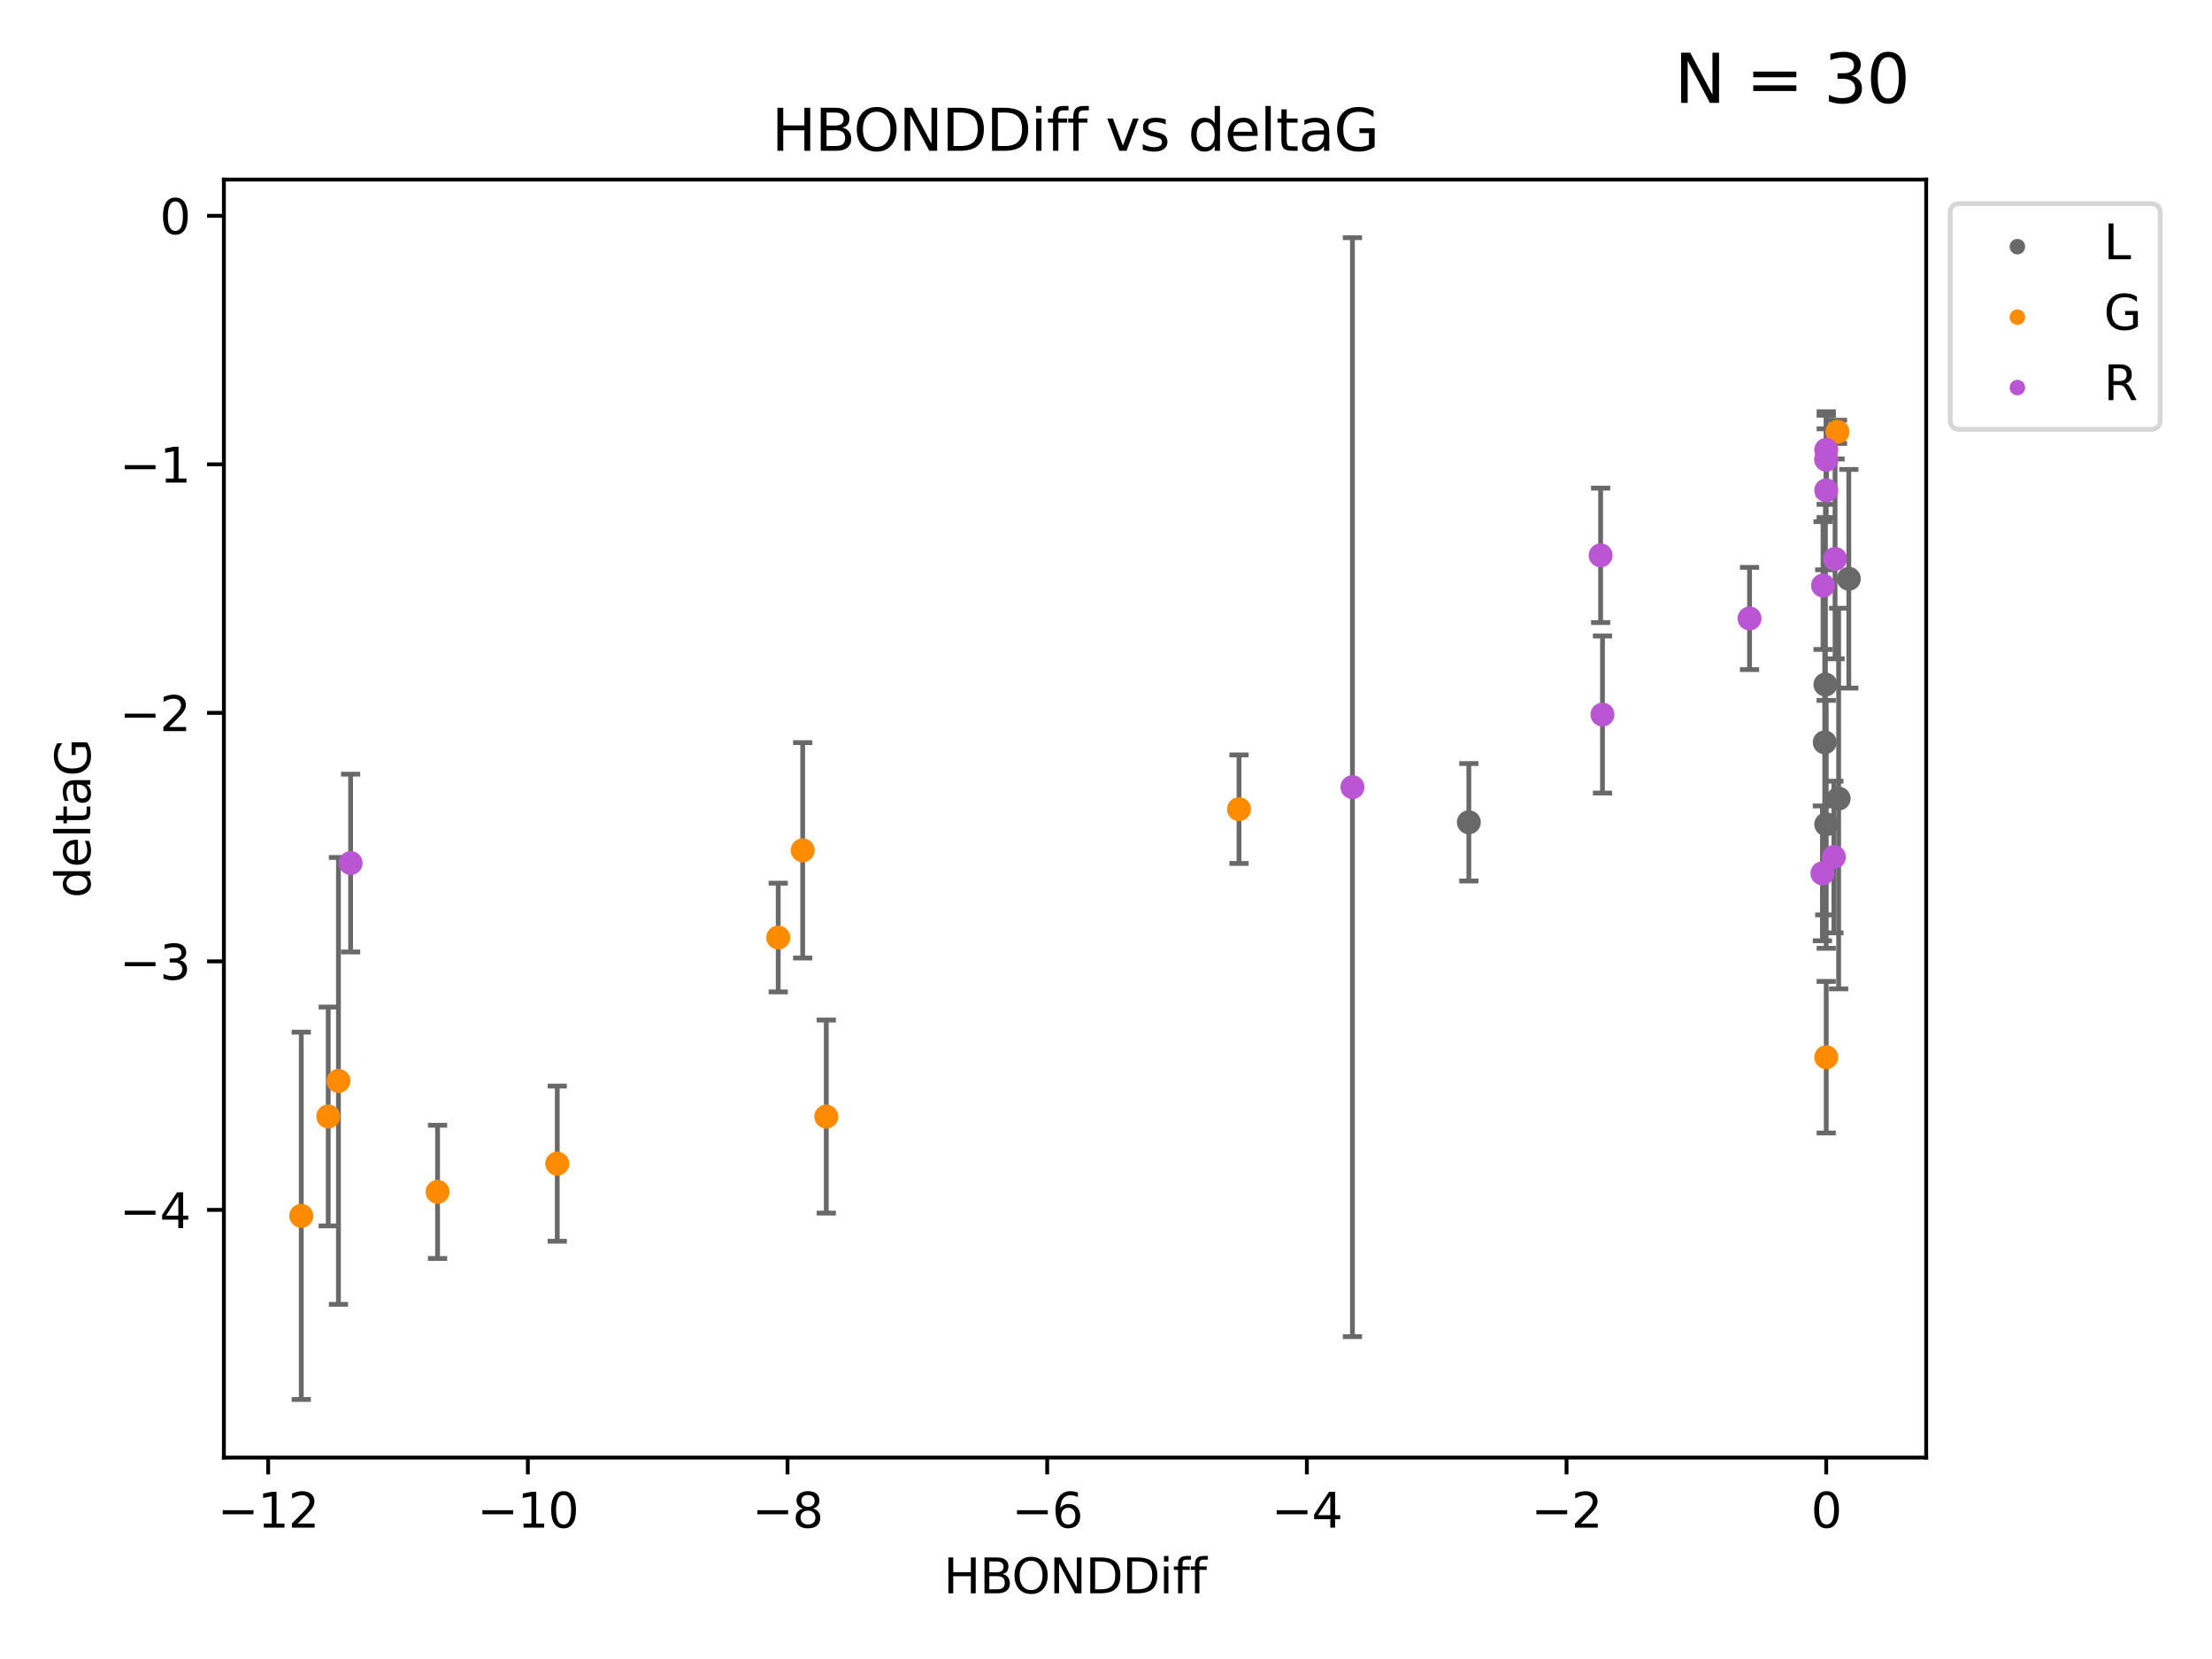 <?xml version="1.0" encoding="utf-8" standalone="no"?>
<!DOCTYPE svg PUBLIC "-//W3C//DTD SVG 1.1//EN"
  "http://www.w3.org/Graphics/SVG/1.1/DTD/svg11.dtd">
<svg xmlns:xlink="http://www.w3.org/1999/xlink" width="460.8pt" height="345.6pt" viewBox="0 0 460.8 345.6" xmlns="http://www.w3.org/2000/svg" version="1.1">
 <defs>
  <style type="text/css">*{stroke-linejoin: round; stroke-linecap: butt}</style>
 </defs>
 <g id="figure_1">
  <g id="patch_1">
   <path d="M 0 345.6 
L 460.8 345.6 
L 460.8 0 
L 0 0 
z
" style="fill: #ffffff"/>
  </g>
  <g id="axes_1">
   <g id="patch_2">
    <path d="M 46.64 303.64 
L 401.26 303.64 
L 401.26 37.411 
L 46.64 37.411 
z
" style="fill: #ffffff"/>
   </g>
   <g id="PathCollection_1">
    <defs>
     <path id="mcc81147d16" d="M 0 1.118 
C 0.297 1.118 0.581 1 0.791 0.791 
C 1 0.581 1.118 0.297 1.118 0 
C 1.118 -0.297 1 -0.581 0.791 -0.791 
C 0.581 -1 0.297 -1.118 0 -1.118 
C -0.297 -1.118 -0.581 -1 -0.791 -0.791 
C -1 -0.581 -1.118 -0.297 -1.118 0 
C -1.118 0.297 -1 0.581 -0.791 0.791 
C -0.581 1 -0.297 1.118 0 1.118 
z
" style="stroke: #696969"/>
    </defs>
    <g clip-path="url(#pde8a7df672)">
     <use xlink:href="#mcc81147d16" x="305.986" y="171.295" style="fill: #696969; stroke: #696969"/>
     <use xlink:href="#mcc81147d16" x="383.023" y="166.355" style="fill: #696969; stroke: #696969"/>
     <use xlink:href="#mcc81147d16" x="380.126" y="154.643" style="fill: #696969; stroke: #696969"/>
     <use xlink:href="#mcc81147d16" x="385.141" y="120.568" style="fill: #696969; stroke: #696969"/>
     <use xlink:href="#mcc81147d16" x="380.437" y="171.721" style="fill: #696969; stroke: #696969"/>
     <use xlink:href="#mcc81147d16" x="380.27" y="142.601" style="fill: #696969; stroke: #696969"/>
    </g>
   </g>
   <g id="PathCollection_2">
    <defs>
     <path id="m447d2f8c0a" d="M 0 1.118 
C 0.297 1.118 0.581 1 0.791 0.791 
C 1 0.581 1.118 0.297 1.118 0 
C 1.118 -0.297 1 -0.581 0.791 -0.791 
C 0.581 -1 0.297 -1.118 0 -1.118 
C -0.297 -1.118 -0.581 -1 -0.791 -0.791 
C -1 -0.581 -1.118 -0.297 -1.118 0 
C -1.118 0.297 -1 0.581 -0.791 0.791 
C -0.581 1 -0.297 1.118 0 1.118 
z
" style="stroke: #ff8c00"/>
    </defs>
    <g clip-path="url(#pde8a7df672)">
     <use xlink:href="#m447d2f8c0a" x="116.086" y="242.408" style="fill: #ff8c00; stroke: #ff8c00"/>
     <use xlink:href="#m447d2f8c0a" x="62.759" y="253.277" style="fill: #ff8c00; stroke: #ff8c00"/>
     <use xlink:href="#m447d2f8c0a" x="68.377" y="232.582" style="fill: #ff8c00; stroke: #ff8c00"/>
     <use xlink:href="#m447d2f8c0a" x="91.151" y="248.286" style="fill: #ff8c00; stroke: #ff8c00"/>
     <use xlink:href="#m447d2f8c0a" x="162.116" y="195.305" style="fill: #ff8c00; stroke: #ff8c00"/>
     <use xlink:href="#m447d2f8c0a" x="172.129" y="232.601" style="fill: #ff8c00; stroke: #ff8c00"/>
     <use xlink:href="#m447d2f8c0a" x="167.215" y="177.138" style="fill: #ff8c00; stroke: #ff8c00"/>
     <use xlink:href="#m447d2f8c0a" x="258.106" y="168.563" style="fill: #ff8c00; stroke: #ff8c00"/>
     <use xlink:href="#m447d2f8c0a" x="70.506" y="225.172" style="fill: #ff8c00; stroke: #ff8c00"/>
     <use xlink:href="#m447d2f8c0a" x="382.78" y="89.954" style="fill: #ff8c00; stroke: #ff8c00"/>
     <use xlink:href="#m447d2f8c0a" x="380.437" y="220.235" style="fill: #ff8c00; stroke: #ff8c00"/>
     <use xlink:href="#m447d2f8c0a" x="380.437" y="95.543" style="fill: #ff8c00; stroke: #ff8c00"/>
    </g>
   </g>
   <g id="PathCollection_3">
    <defs>
     <path id="mbbb61052c0" d="M 0 1.118 
C 0.297 1.118 0.581 1 0.791 0.791 
C 1 0.581 1.118 0.297 1.118 0 
C 1.118 -0.297 1 -0.581 0.791 -0.791 
C 0.581 -1 0.297 -1.118 0 -1.118 
C -0.297 -1.118 -0.581 -1 -0.791 -0.791 
C -1 -0.581 -1.118 -0.297 -1.118 0 
C -1.118 0.297 -1 0.581 -0.791 0.791 
C -0.581 1 -0.297 1.118 0 1.118 
z
" style="stroke: #ba55d3"/>
    </defs>
    <g clip-path="url(#pde8a7df672)">
     <use xlink:href="#mbbb61052c0" x="73.04" y="179.791" style="fill: #ba55d3; stroke: #ba55d3"/>
     <use xlink:href="#mbbb61052c0" x="281.737" y="163.978" style="fill: #ba55d3; stroke: #ba55d3"/>
     <use xlink:href="#mbbb61052c0" x="364.463" y="128.839" style="fill: #ba55d3; stroke: #ba55d3"/>
     <use xlink:href="#mbbb61052c0" x="382.279" y="116.425" style="fill: #ba55d3; stroke: #ba55d3"/>
     <use xlink:href="#mbbb61052c0" x="379.775" y="121.982" style="fill: #ba55d3; stroke: #ba55d3"/>
     <use xlink:href="#mbbb61052c0" x="333.436" y="115.69" style="fill: #ba55d3; stroke: #ba55d3"/>
     <use xlink:href="#mbbb61052c0" x="382.028" y="178.529" style="fill: #ba55d3; stroke: #ba55d3"/>
     <use xlink:href="#mbbb61052c0" x="380.437" y="102.146" style="fill: #ba55d3; stroke: #ba55d3"/>
     <use xlink:href="#mbbb61052c0" x="380.437" y="95.785" style="fill: #ba55d3; stroke: #ba55d3"/>
     <use xlink:href="#mbbb61052c0" x="333.826" y="148.851" style="fill: #ba55d3; stroke: #ba55d3"/>
     <use xlink:href="#mbbb61052c0" x="379.639" y="181.934" style="fill: #ba55d3; stroke: #ba55d3"/>
     <use xlink:href="#mbbb61052c0" x="380.437" y="93.721" style="fill: #ba55d3; stroke: #ba55d3"/>
    </g>
   </g>
   <g id="matplotlib.axis_1">
    <g id="xtick_1">
     <g id="line2d_1">
      <defs>
       <path id="m4bfb5f2f49" d="M 0 0 
L 0 3.5 
" style="stroke: #000000; stroke-width: 0.8"/>
      </defs>
      <g>
       <use xlink:href="#m4bfb5f2f49" x="55.865" y="303.64" style="stroke: #000000; stroke-width: 0.8"/>
      </g>
     </g>
     <g id="text_1">
      <!-- −12 -->
      <g transform="translate(45.312 318.238)scale(0.1 -0.1)">
       <defs>
        <path id="DejaVuSans-2212" d="M 678 2272 
L 4684 2272 
L 4684 1741 
L 678 1741 
L 678 2272 
z
" transform="scale(0.016)"/>
        <path id="DejaVuSans-31" d="M 794 531 
L 1825 531 
L 1825 4091 
L 703 3866 
L 703 4441 
L 1819 4666 
L 2450 4666 
L 2450 531 
L 3481 531 
L 3481 0 
L 794 0 
L 794 531 
z
" transform="scale(0.016)"/>
        <path id="DejaVuSans-32" d="M 1228 531 
L 3431 531 
L 3431 0 
L 469 0 
L 469 531 
Q 828 903 1448 1529 
Q 2069 2156 2228 2338 
Q 2531 2678 2651 2914 
Q 2772 3150 2772 3378 
Q 2772 3750 2511 3984 
Q 2250 4219 1831 4219 
Q 1534 4219 1204 4116 
Q 875 4013 500 3803 
L 500 4441 
Q 881 4594 1212 4672 
Q 1544 4750 1819 4750 
Q 2544 4750 2975 4387 
Q 3406 4025 3406 3419 
Q 3406 3131 3298 2873 
Q 3191 2616 2906 2266 
Q 2828 2175 2409 1742 
Q 1991 1309 1228 531 
z
" transform="scale(0.016)"/>
       </defs>
       <use xlink:href="#DejaVuSans-2212"/>
       <use xlink:href="#DejaVuSans-31" x="83.789"/>
       <use xlink:href="#DejaVuSans-32" x="147.412"/>
      </g>
     </g>
    </g>
    <g id="xtick_2">
     <g id="line2d_2">
      <g>
       <use xlink:href="#m4bfb5f2f49" x="109.96" y="303.64" style="stroke: #000000; stroke-width: 0.8"/>
      </g>
     </g>
     <g id="text_2">
      <!-- −10 -->
      <g transform="translate(99.408 318.238)scale(0.1 -0.1)">
       <defs>
        <path id="DejaVuSans-30" d="M 2034 4250 
Q 1547 4250 1301 3770 
Q 1056 3291 1056 2328 
Q 1056 1369 1301 889 
Q 1547 409 2034 409 
Q 2525 409 2770 889 
Q 3016 1369 3016 2328 
Q 3016 3291 2770 3770 
Q 2525 4250 2034 4250 
z
M 2034 4750 
Q 2819 4750 3233 4129 
Q 3647 3509 3647 2328 
Q 3647 1150 3233 529 
Q 2819 -91 2034 -91 
Q 1250 -91 836 529 
Q 422 1150 422 2328 
Q 422 3509 836 4129 
Q 1250 4750 2034 4750 
z
" transform="scale(0.016)"/>
       </defs>
       <use xlink:href="#DejaVuSans-2212"/>
       <use xlink:href="#DejaVuSans-31" x="83.789"/>
       <use xlink:href="#DejaVuSans-30" x="147.412"/>
      </g>
     </g>
    </g>
    <g id="xtick_3">
     <g id="line2d_3">
      <g>
       <use xlink:href="#m4bfb5f2f49" x="164.056" y="303.64" style="stroke: #000000; stroke-width: 0.8"/>
      </g>
     </g>
     <g id="text_3">
      <!-- −8 -->
      <g transform="translate(156.684 318.238)scale(0.1 -0.1)">
       <defs>
        <path id="DejaVuSans-38" d="M 2034 2216 
Q 1584 2216 1326 1975 
Q 1069 1734 1069 1313 
Q 1069 891 1326 650 
Q 1584 409 2034 409 
Q 2484 409 2743 651 
Q 3003 894 3003 1313 
Q 3003 1734 2745 1975 
Q 2488 2216 2034 2216 
z
M 1403 2484 
Q 997 2584 770 2862 
Q 544 3141 544 3541 
Q 544 4100 942 4425 
Q 1341 4750 2034 4750 
Q 2731 4750 3128 4425 
Q 3525 4100 3525 3541 
Q 3525 3141 3298 2862 
Q 3072 2584 2669 2484 
Q 3125 2378 3379 2068 
Q 3634 1759 3634 1313 
Q 3634 634 3220 271 
Q 2806 -91 2034 -91 
Q 1263 -91 848 271 
Q 434 634 434 1313 
Q 434 1759 690 2068 
Q 947 2378 1403 2484 
z
M 1172 3481 
Q 1172 3119 1398 2916 
Q 1625 2713 2034 2713 
Q 2441 2713 2670 2916 
Q 2900 3119 2900 3481 
Q 2900 3844 2670 4047 
Q 2441 4250 2034 4250 
Q 1625 4250 1398 4047 
Q 1172 3844 1172 3481 
z
" transform="scale(0.016)"/>
       </defs>
       <use xlink:href="#DejaVuSans-2212"/>
       <use xlink:href="#DejaVuSans-38" x="83.789"/>
      </g>
     </g>
    </g>
    <g id="xtick_4">
     <g id="line2d_4">
      <g>
       <use xlink:href="#m4bfb5f2f49" x="218.151" y="303.64" style="stroke: #000000; stroke-width: 0.8"/>
      </g>
     </g>
     <g id="text_4">
      <!-- −6 -->
      <g transform="translate(210.78 318.238)scale(0.1 -0.1)">
       <defs>
        <path id="DejaVuSans-36" d="M 2113 2584 
Q 1688 2584 1439 2293 
Q 1191 2003 1191 1497 
Q 1191 994 1439 701 
Q 1688 409 2113 409 
Q 2538 409 2786 701 
Q 3034 994 3034 1497 
Q 3034 2003 2786 2293 
Q 2538 2584 2113 2584 
z
M 3366 4563 
L 3366 3988 
Q 3128 4100 2886 4159 
Q 2644 4219 2406 4219 
Q 1781 4219 1451 3797 
Q 1122 3375 1075 2522 
Q 1259 2794 1537 2939 
Q 1816 3084 2150 3084 
Q 2853 3084 3261 2657 
Q 3669 2231 3669 1497 
Q 3669 778 3244 343 
Q 2819 -91 2113 -91 
Q 1303 -91 875 529 
Q 447 1150 447 2328 
Q 447 3434 972 4092 
Q 1497 4750 2381 4750 
Q 2619 4750 2861 4703 
Q 3103 4656 3366 4563 
z
" transform="scale(0.016)"/>
       </defs>
       <use xlink:href="#DejaVuSans-2212"/>
       <use xlink:href="#DejaVuSans-36" x="83.789"/>
      </g>
     </g>
    </g>
    <g id="xtick_5">
     <g id="line2d_5">
      <g>
       <use xlink:href="#m4bfb5f2f49" x="272.246" y="303.64" style="stroke: #000000; stroke-width: 0.8"/>
      </g>
     </g>
     <g id="text_5">
      <!-- −4 -->
      <g transform="translate(264.875 318.238)scale(0.1 -0.1)">
       <defs>
        <path id="DejaVuSans-34" d="M 2419 4116 
L 825 1625 
L 2419 1625 
L 2419 4116 
z
M 2253 4666 
L 3047 4666 
L 3047 1625 
L 3713 1625 
L 3713 1100 
L 3047 1100 
L 3047 0 
L 2419 0 
L 2419 1100 
L 313 1100 
L 313 1709 
L 2253 4666 
z
" transform="scale(0.016)"/>
       </defs>
       <use xlink:href="#DejaVuSans-2212"/>
       <use xlink:href="#DejaVuSans-34" x="83.789"/>
      </g>
     </g>
    </g>
    <g id="xtick_6">
     <g id="line2d_6">
      <g>
       <use xlink:href="#m4bfb5f2f49" x="326.342" y="303.64" style="stroke: #000000; stroke-width: 0.8"/>
      </g>
     </g>
     <g id="text_6">
      <!-- −2 -->
      <g transform="translate(318.971 318.238)scale(0.1 -0.1)">
       <use xlink:href="#DejaVuSans-2212"/>
       <use xlink:href="#DejaVuSans-32" x="83.789"/>
      </g>
     </g>
    </g>
    <g id="xtick_7">
     <g id="line2d_7">
      <g>
       <use xlink:href="#m4bfb5f2f49" x="380.437" y="303.64" style="stroke: #000000; stroke-width: 0.8"/>
      </g>
     </g>
     <g id="text_7">
      <!-- 0 -->
      <g transform="translate(377.256 318.238)scale(0.1 -0.1)">
       <use xlink:href="#DejaVuSans-30"/>
      </g>
     </g>
    </g>
    <g id="text_8">
     <!-- HBONDDiff -->
     <g transform="translate(196.561 331.917)scale(0.1 -0.1)">
      <defs>
       <path id="DejaVuSans-48" d="M 628 4666 
L 1259 4666 
L 1259 2753 
L 3553 2753 
L 3553 4666 
L 4184 4666 
L 4184 0 
L 3553 0 
L 3553 2222 
L 1259 2222 
L 1259 0 
L 628 0 
L 628 4666 
z
" transform="scale(0.016)"/>
       <path id="DejaVuSans-42" d="M 1259 2228 
L 1259 519 
L 2272 519 
Q 2781 519 3026 730 
Q 3272 941 3272 1375 
Q 3272 1813 3026 2020 
Q 2781 2228 2272 2228 
L 1259 2228 
z
M 1259 4147 
L 1259 2741 
L 2194 2741 
Q 2656 2741 2882 2914 
Q 3109 3088 3109 3444 
Q 3109 3797 2882 3972 
Q 2656 4147 2194 4147 
L 1259 4147 
z
M 628 4666 
L 2241 4666 
Q 2963 4666 3353 4366 
Q 3744 4066 3744 3513 
Q 3744 3084 3544 2831 
Q 3344 2578 2956 2516 
Q 3422 2416 3680 2098 
Q 3938 1781 3938 1306 
Q 3938 681 3513 340 
Q 3088 0 2303 0 
L 628 0 
L 628 4666 
z
" transform="scale(0.016)"/>
       <path id="DejaVuSans-4f" d="M 2522 4238 
Q 1834 4238 1429 3725 
Q 1025 3213 1025 2328 
Q 1025 1447 1429 934 
Q 1834 422 2522 422 
Q 3209 422 3611 934 
Q 4013 1447 4013 2328 
Q 4013 3213 3611 3725 
Q 3209 4238 2522 4238 
z
M 2522 4750 
Q 3503 4750 4090 4092 
Q 4678 3434 4678 2328 
Q 4678 1225 4090 567 
Q 3503 -91 2522 -91 
Q 1538 -91 948 565 
Q 359 1222 359 2328 
Q 359 3434 948 4092 
Q 1538 4750 2522 4750 
z
" transform="scale(0.016)"/>
       <path id="DejaVuSans-4e" d="M 628 4666 
L 1478 4666 
L 3547 763 
L 3547 4666 
L 4159 4666 
L 4159 0 
L 3309 0 
L 1241 3903 
L 1241 0 
L 628 0 
L 628 4666 
z
" transform="scale(0.016)"/>
       <path id="DejaVuSans-44" d="M 1259 4147 
L 1259 519 
L 2022 519 
Q 2988 519 3436 956 
Q 3884 1394 3884 2338 
Q 3884 3275 3436 3711 
Q 2988 4147 2022 4147 
L 1259 4147 
z
M 628 4666 
L 1925 4666 
Q 3281 4666 3915 4102 
Q 4550 3538 4550 2338 
Q 4550 1131 3912 565 
Q 3275 0 1925 0 
L 628 0 
L 628 4666 
z
" transform="scale(0.016)"/>
       <path id="DejaVuSans-69" d="M 603 3500 
L 1178 3500 
L 1178 0 
L 603 0 
L 603 3500 
z
M 603 4863 
L 1178 4863 
L 1178 4134 
L 603 4134 
L 603 4863 
z
" transform="scale(0.016)"/>
       <path id="DejaVuSans-66" d="M 2375 4863 
L 2375 4384 
L 1825 4384 
Q 1516 4384 1395 4259 
Q 1275 4134 1275 3809 
L 1275 3500 
L 2222 3500 
L 2222 3053 
L 1275 3053 
L 1275 0 
L 697 0 
L 697 3053 
L 147 3053 
L 147 3500 
L 697 3500 
L 697 3744 
Q 697 4328 969 4595 
Q 1241 4863 1831 4863 
L 2375 4863 
z
" transform="scale(0.016)"/>
      </defs>
      <use xlink:href="#DejaVuSans-48"/>
      <use xlink:href="#DejaVuSans-42" x="75.195"/>
      <use xlink:href="#DejaVuSans-4f" x="142.049"/>
      <use xlink:href="#DejaVuSans-4e" x="220.76"/>
      <use xlink:href="#DejaVuSans-44" x="295.564"/>
      <use xlink:href="#DejaVuSans-44" x="372.566"/>
      <use xlink:href="#DejaVuSans-69" x="449.568"/>
      <use xlink:href="#DejaVuSans-66" x="477.352"/>
      <use xlink:href="#DejaVuSans-66" x="512.557"/>
     </g>
    </g>
   </g>
   <g id="matplotlib.axis_2">
    <g id="ytick_1">
     <g id="line2d_8">
      <defs>
       <path id="m98bbe8df46" d="M 0 0 
L -3.5 0 
" style="stroke: #000000; stroke-width: 0.8"/>
      </defs>
      <g>
       <use xlink:href="#m98bbe8df46" x="46.64" y="252.039" style="stroke: #000000; stroke-width: 0.8"/>
      </g>
     </g>
     <g id="text_9">
      <!-- −4 -->
      <g transform="translate(24.898 255.839)scale(0.1 -0.1)">
       <use xlink:href="#DejaVuSans-2212"/>
       <use xlink:href="#DejaVuSans-34" x="83.789"/>
      </g>
     </g>
    </g>
    <g id="ytick_2">
     <g id="line2d_9">
      <g>
       <use xlink:href="#m98bbe8df46" x="46.64" y="200.27" style="stroke: #000000; stroke-width: 0.8"/>
      </g>
     </g>
     <g id="text_10">
      <!-- −3 -->
      <g transform="translate(24.898 204.069)scale(0.1 -0.1)">
       <defs>
        <path id="DejaVuSans-33" d="M 2597 2516 
Q 3050 2419 3304 2112 
Q 3559 1806 3559 1356 
Q 3559 666 3084 287 
Q 2609 -91 1734 -91 
Q 1441 -91 1130 -33 
Q 819 25 488 141 
L 488 750 
Q 750 597 1062 519 
Q 1375 441 1716 441 
Q 2309 441 2620 675 
Q 2931 909 2931 1356 
Q 2931 1769 2642 2001 
Q 2353 2234 1838 2234 
L 1294 2234 
L 1294 2753 
L 1863 2753 
Q 2328 2753 2575 2939 
Q 2822 3125 2822 3475 
Q 2822 3834 2567 4026 
Q 2313 4219 1838 4219 
Q 1578 4219 1281 4162 
Q 984 4106 628 3988 
L 628 4550 
Q 988 4650 1302 4700 
Q 1616 4750 1894 4750 
Q 2613 4750 3031 4423 
Q 3450 4097 3450 3541 
Q 3450 3153 3228 2886 
Q 3006 2619 2597 2516 
z
" transform="scale(0.016)"/>
       </defs>
       <use xlink:href="#DejaVuSans-2212"/>
       <use xlink:href="#DejaVuSans-33" x="83.789"/>
      </g>
     </g>
    </g>
    <g id="ytick_3">
     <g id="line2d_10">
      <g>
       <use xlink:href="#m98bbe8df46" x="46.64" y="148.501" style="stroke: #000000; stroke-width: 0.8"/>
      </g>
     </g>
     <g id="text_11">
      <!-- −2 -->
      <g transform="translate(24.898 152.3)scale(0.1 -0.1)">
       <use xlink:href="#DejaVuSans-2212"/>
       <use xlink:href="#DejaVuSans-32" x="83.789"/>
      </g>
     </g>
    </g>
    <g id="ytick_4">
     <g id="line2d_11">
      <g>
       <use xlink:href="#m98bbe8df46" x="46.64" y="96.732" style="stroke: #000000; stroke-width: 0.8"/>
      </g>
     </g>
     <g id="text_12">
      <!-- −1 -->
      <g transform="translate(24.898 100.531)scale(0.1 -0.1)">
       <use xlink:href="#DejaVuSans-2212"/>
       <use xlink:href="#DejaVuSans-31" x="83.789"/>
      </g>
     </g>
    </g>
    <g id="ytick_5">
     <g id="line2d_12">
      <g>
       <use xlink:href="#m98bbe8df46" x="46.64" y="44.962" style="stroke: #000000; stroke-width: 0.8"/>
      </g>
     </g>
     <g id="text_13">
      <!-- 0 -->
      <g transform="translate(33.278 48.762)scale(0.1 -0.1)">
       <use xlink:href="#DejaVuSans-30"/>
      </g>
     </g>
    </g>
    <g id="text_14">
     <!-- deltaG -->
     <g transform="translate(18.818 187.064)rotate(-90)scale(0.1 -0.1)">
      <defs>
       <path id="DejaVuSans-64" d="M 2906 2969 
L 2906 4863 
L 3481 4863 
L 3481 0 
L 2906 0 
L 2906 525 
Q 2725 213 2448 61 
Q 2172 -91 1784 -91 
Q 1150 -91 751 415 
Q 353 922 353 1747 
Q 353 2572 751 3078 
Q 1150 3584 1784 3584 
Q 2172 3584 2448 3432 
Q 2725 3281 2906 2969 
z
M 947 1747 
Q 947 1113 1208 752 
Q 1469 391 1925 391 
Q 2381 391 2643 752 
Q 2906 1113 2906 1747 
Q 2906 2381 2643 2742 
Q 2381 3103 1925 3103 
Q 1469 3103 1208 2742 
Q 947 2381 947 1747 
z
" transform="scale(0.016)"/>
       <path id="DejaVuSans-65" d="M 3597 1894 
L 3597 1613 
L 953 1613 
Q 991 1019 1311 708 
Q 1631 397 2203 397 
Q 2534 397 2845 478 
Q 3156 559 3463 722 
L 3463 178 
Q 3153 47 2828 -22 
Q 2503 -91 2169 -91 
Q 1331 -91 842 396 
Q 353 884 353 1716 
Q 353 2575 817 3079 
Q 1281 3584 2069 3584 
Q 2775 3584 3186 3129 
Q 3597 2675 3597 1894 
z
M 3022 2063 
Q 3016 2534 2758 2815 
Q 2500 3097 2075 3097 
Q 1594 3097 1305 2825 
Q 1016 2553 972 2059 
L 3022 2063 
z
" transform="scale(0.016)"/>
       <path id="DejaVuSans-6c" d="M 603 4863 
L 1178 4863 
L 1178 0 
L 603 0 
L 603 4863 
z
" transform="scale(0.016)"/>
       <path id="DejaVuSans-74" d="M 1172 4494 
L 1172 3500 
L 2356 3500 
L 2356 3053 
L 1172 3053 
L 1172 1153 
Q 1172 725 1289 603 
Q 1406 481 1766 481 
L 2356 481 
L 2356 0 
L 1766 0 
Q 1100 0 847 248 
Q 594 497 594 1153 
L 594 3053 
L 172 3053 
L 172 3500 
L 594 3500 
L 594 4494 
L 1172 4494 
z
" transform="scale(0.016)"/>
       <path id="DejaVuSans-61" d="M 2194 1759 
Q 1497 1759 1228 1600 
Q 959 1441 959 1056 
Q 959 750 1161 570 
Q 1363 391 1709 391 
Q 2188 391 2477 730 
Q 2766 1069 2766 1631 
L 2766 1759 
L 2194 1759 
z
M 3341 1997 
L 3341 0 
L 2766 0 
L 2766 531 
Q 2569 213 2275 61 
Q 1981 -91 1556 -91 
Q 1019 -91 701 211 
Q 384 513 384 1019 
Q 384 1609 779 1909 
Q 1175 2209 1959 2209 
L 2766 2209 
L 2766 2266 
Q 2766 2663 2505 2880 
Q 2244 3097 1772 3097 
Q 1472 3097 1187 3025 
Q 903 2953 641 2809 
L 641 3341 
Q 956 3463 1253 3523 
Q 1550 3584 1831 3584 
Q 2591 3584 2966 3190 
Q 3341 2797 3341 1997 
z
" transform="scale(0.016)"/>
       <path id="DejaVuSans-47" d="M 3809 666 
L 3809 1919 
L 2778 1919 
L 2778 2438 
L 4434 2438 
L 4434 434 
Q 4069 175 3628 42 
Q 3188 -91 2688 -91 
Q 1594 -91 976 548 
Q 359 1188 359 2328 
Q 359 3472 976 4111 
Q 1594 4750 2688 4750 
Q 3144 4750 3555 4637 
Q 3966 4525 4313 4306 
L 4313 3634 
Q 3963 3931 3569 4081 
Q 3175 4231 2741 4231 
Q 1884 4231 1454 3753 
Q 1025 3275 1025 2328 
Q 1025 1384 1454 906 
Q 1884 428 2741 428 
Q 3075 428 3337 486 
Q 3600 544 3809 666 
z
" transform="scale(0.016)"/>
      </defs>
      <use xlink:href="#DejaVuSans-64"/>
      <use xlink:href="#DejaVuSans-65" x="63.477"/>
      <use xlink:href="#DejaVuSans-6c" x="125"/>
      <use xlink:href="#DejaVuSans-74" x="152.783"/>
      <use xlink:href="#DejaVuSans-61" x="191.992"/>
      <use xlink:href="#DejaVuSans-47" x="253.271"/>
     </g>
    </g>
   </g>
   <g id="LineCollection_1">
    <path d="M 305.986 183.524 
L 305.986 159.065 
" clip-path="url(#pde8a7df672)" style="fill: none; stroke: #696969"/>
    <path d="M 383.023 206.006 
L 383.023 126.704 
" clip-path="url(#pde8a7df672)" style="fill: none; stroke: #696969"/>
    <path d="M 380.126 190.591 
L 380.126 118.695 
" clip-path="url(#pde8a7df672)" style="fill: none; stroke: #696969"/>
    <path d="M 385.141 143.338 
L 385.141 97.797 
" clip-path="url(#pde8a7df672)" style="fill: none; stroke: #696969"/>
    <path d="M 380.437 197.544 
L 380.437 145.898 
" clip-path="url(#pde8a7df672)" style="fill: none; stroke: #696969"/>
    <path d="M 380.27 182.081 
L 380.27 103.122 
" clip-path="url(#pde8a7df672)" style="fill: none; stroke: #696969"/>
   </g>
   <g id="line2d_13">
    <defs>
     <path id="md083decc90" d="M 2 0 
L -2 -0 
" style="stroke: #696969"/>
    </defs>
    <g clip-path="url(#pde8a7df672)">
     <use xlink:href="#md083decc90" x="305.986" y="183.524" style="fill: #696969; stroke: #696969"/>
     <use xlink:href="#md083decc90" x="383.023" y="206.006" style="fill: #696969; stroke: #696969"/>
     <use xlink:href="#md083decc90" x="380.126" y="190.591" style="fill: #696969; stroke: #696969"/>
     <use xlink:href="#md083decc90" x="385.141" y="143.338" style="fill: #696969; stroke: #696969"/>
     <use xlink:href="#md083decc90" x="380.437" y="197.544" style="fill: #696969; stroke: #696969"/>
     <use xlink:href="#md083decc90" x="380.27" y="182.081" style="fill: #696969; stroke: #696969"/>
    </g>
   </g>
   <g id="line2d_14">
    <g clip-path="url(#pde8a7df672)">
     <use xlink:href="#md083decc90" x="305.986" y="159.065" style="fill: #696969; stroke: #696969"/>
     <use xlink:href="#md083decc90" x="383.023" y="126.704" style="fill: #696969; stroke: #696969"/>
     <use xlink:href="#md083decc90" x="380.126" y="118.695" style="fill: #696969; stroke: #696969"/>
     <use xlink:href="#md083decc90" x="385.141" y="97.797" style="fill: #696969; stroke: #696969"/>
     <use xlink:href="#md083decc90" x="380.437" y="145.898" style="fill: #696969; stroke: #696969"/>
     <use xlink:href="#md083decc90" x="380.27" y="103.122" style="fill: #696969; stroke: #696969"/>
    </g>
   </g>
   <g id="LineCollection_2">
    <path d="M 116.086 258.571 
L 116.086 226.245 
" clip-path="url(#pde8a7df672)" style="fill: none; stroke: #696969"/>
    <path d="M 62.759 291.539 
L 62.759 215.016 
" clip-path="url(#pde8a7df672)" style="fill: none; stroke: #696969"/>
    <path d="M 68.377 255.374 
L 68.377 209.79 
" clip-path="url(#pde8a7df672)" style="fill: none; stroke: #696969"/>
    <path d="M 91.151 262.16 
L 91.151 234.411 
" clip-path="url(#pde8a7df672)" style="fill: none; stroke: #696969"/>
    <path d="M 162.116 206.628 
L 162.116 183.982 
" clip-path="url(#pde8a7df672)" style="fill: none; stroke: #696969"/>
    <path d="M 172.129 252.705 
L 172.129 212.497 
" clip-path="url(#pde8a7df672)" style="fill: none; stroke: #696969"/>
    <path d="M 167.215 199.574 
L 167.215 154.702 
" clip-path="url(#pde8a7df672)" style="fill: none; stroke: #696969"/>
    <path d="M 258.106 179.865 
L 258.106 157.261 
" clip-path="url(#pde8a7df672)" style="fill: none; stroke: #696969"/>
    <path d="M 70.506 271.717 
L 70.506 178.627 
" clip-path="url(#pde8a7df672)" style="fill: none; stroke: #696969"/>
    <path d="M 382.78 92.372 
L 382.78 87.537 
" clip-path="url(#pde8a7df672)" style="fill: none; stroke: #696969"/>
    <path d="M 380.437 236.023 
L 380.437 204.447 
" clip-path="url(#pde8a7df672)" style="fill: none; stroke: #696969"/>
    <path d="M 380.437 101.758 
L 380.437 89.327 
" clip-path="url(#pde8a7df672)" style="fill: none; stroke: #696969"/>
   </g>
   <g id="line2d_15">
    <g clip-path="url(#pde8a7df672)">
     <use xlink:href="#md083decc90" x="116.086" y="258.571" style="fill: #696969; stroke: #696969"/>
     <use xlink:href="#md083decc90" x="62.759" y="291.539" style="fill: #696969; stroke: #696969"/>
     <use xlink:href="#md083decc90" x="68.377" y="255.374" style="fill: #696969; stroke: #696969"/>
     <use xlink:href="#md083decc90" x="91.151" y="262.16" style="fill: #696969; stroke: #696969"/>
     <use xlink:href="#md083decc90" x="162.116" y="206.628" style="fill: #696969; stroke: #696969"/>
     <use xlink:href="#md083decc90" x="172.129" y="252.705" style="fill: #696969; stroke: #696969"/>
     <use xlink:href="#md083decc90" x="167.215" y="199.574" style="fill: #696969; stroke: #696969"/>
     <use xlink:href="#md083decc90" x="258.106" y="179.865" style="fill: #696969; stroke: #696969"/>
     <use xlink:href="#md083decc90" x="70.506" y="271.717" style="fill: #696969; stroke: #696969"/>
     <use xlink:href="#md083decc90" x="382.78" y="92.372" style="fill: #696969; stroke: #696969"/>
     <use xlink:href="#md083decc90" x="380.437" y="236.023" style="fill: #696969; stroke: #696969"/>
     <use xlink:href="#md083decc90" x="380.437" y="101.758" style="fill: #696969; stroke: #696969"/>
    </g>
   </g>
   <g id="line2d_16">
    <g clip-path="url(#pde8a7df672)">
     <use xlink:href="#md083decc90" x="116.086" y="226.245" style="fill: #696969; stroke: #696969"/>
     <use xlink:href="#md083decc90" x="62.759" y="215.016" style="fill: #696969; stroke: #696969"/>
     <use xlink:href="#md083decc90" x="68.377" y="209.79" style="fill: #696969; stroke: #696969"/>
     <use xlink:href="#md083decc90" x="91.151" y="234.411" style="fill: #696969; stroke: #696969"/>
     <use xlink:href="#md083decc90" x="162.116" y="183.982" style="fill: #696969; stroke: #696969"/>
     <use xlink:href="#md083decc90" x="172.129" y="212.497" style="fill: #696969; stroke: #696969"/>
     <use xlink:href="#md083decc90" x="167.215" y="154.702" style="fill: #696969; stroke: #696969"/>
     <use xlink:href="#md083decc90" x="258.106" y="157.261" style="fill: #696969; stroke: #696969"/>
     <use xlink:href="#md083decc90" x="70.506" y="178.627" style="fill: #696969; stroke: #696969"/>
     <use xlink:href="#md083decc90" x="382.78" y="87.537" style="fill: #696969; stroke: #696969"/>
     <use xlink:href="#md083decc90" x="380.437" y="204.447" style="fill: #696969; stroke: #696969"/>
     <use xlink:href="#md083decc90" x="380.437" y="89.327" style="fill: #696969; stroke: #696969"/>
    </g>
   </g>
   <g id="LineCollection_3">
    <path d="M 73.04 198.308 
L 73.04 161.273 
" clip-path="url(#pde8a7df672)" style="fill: none; stroke: #696969"/>
    <path d="M 281.737 278.443 
L 281.737 49.513 
" clip-path="url(#pde8a7df672)" style="fill: none; stroke: #696969"/>
    <path d="M 364.463 139.485 
L 364.463 118.194 
" clip-path="url(#pde8a7df672)" style="fill: none; stroke: #696969"/>
    <path d="M 382.279 137.238 
L 382.279 95.611 
" clip-path="url(#pde8a7df672)" style="fill: none; stroke: #696969"/>
    <path d="M 379.775 135.291 
L 379.775 108.672 
" clip-path="url(#pde8a7df672)" style="fill: none; stroke: #696969"/>
    <path d="M 333.436 129.696 
L 333.436 101.685 
" clip-path="url(#pde8a7df672)" style="fill: none; stroke: #696969"/>
    <path d="M 382.028 194.325 
L 382.028 162.734 
" clip-path="url(#pde8a7df672)" style="fill: none; stroke: #696969"/>
    <path d="M 380.437 107.81 
L 380.437 96.482 
" clip-path="url(#pde8a7df672)" style="fill: none; stroke: #696969"/>
    <path d="M 380.437 105.064 
L 380.437 86.506 
" clip-path="url(#pde8a7df672)" style="fill: none; stroke: #696969"/>
    <path d="M 333.826 165.21 
L 333.826 132.491 
" clip-path="url(#pde8a7df672)" style="fill: none; stroke: #696969"/>
    <path d="M 379.639 195.972 
L 379.639 167.896 
" clip-path="url(#pde8a7df672)" style="fill: none; stroke: #696969"/>
    <path d="M 380.437 101.671 
L 380.437 85.771 
" clip-path="url(#pde8a7df672)" style="fill: none; stroke: #696969"/>
   </g>
   <g id="line2d_17">
    <g clip-path="url(#pde8a7df672)">
     <use xlink:href="#md083decc90" x="73.04" y="198.308" style="fill: #696969; stroke: #696969"/>
     <use xlink:href="#md083decc90" x="281.737" y="278.443" style="fill: #696969; stroke: #696969"/>
     <use xlink:href="#md083decc90" x="364.463" y="139.485" style="fill: #696969; stroke: #696969"/>
     <use xlink:href="#md083decc90" x="382.279" y="137.238" style="fill: #696969; stroke: #696969"/>
     <use xlink:href="#md083decc90" x="379.775" y="135.291" style="fill: #696969; stroke: #696969"/>
     <use xlink:href="#md083decc90" x="333.436" y="129.696" style="fill: #696969; stroke: #696969"/>
     <use xlink:href="#md083decc90" x="382.028" y="194.325" style="fill: #696969; stroke: #696969"/>
     <use xlink:href="#md083decc90" x="380.437" y="107.81" style="fill: #696969; stroke: #696969"/>
     <use xlink:href="#md083decc90" x="380.437" y="105.064" style="fill: #696969; stroke: #696969"/>
     <use xlink:href="#md083decc90" x="333.826" y="165.21" style="fill: #696969; stroke: #696969"/>
     <use xlink:href="#md083decc90" x="379.639" y="195.972" style="fill: #696969; stroke: #696969"/>
     <use xlink:href="#md083decc90" x="380.437" y="101.671" style="fill: #696969; stroke: #696969"/>
    </g>
   </g>
   <g id="line2d_18">
    <g clip-path="url(#pde8a7df672)">
     <use xlink:href="#md083decc90" x="73.04" y="161.273" style="fill: #696969; stroke: #696969"/>
     <use xlink:href="#md083decc90" x="281.737" y="49.513" style="fill: #696969; stroke: #696969"/>
     <use xlink:href="#md083decc90" x="364.463" y="118.194" style="fill: #696969; stroke: #696969"/>
     <use xlink:href="#md083decc90" x="382.279" y="95.611" style="fill: #696969; stroke: #696969"/>
     <use xlink:href="#md083decc90" x="379.775" y="108.672" style="fill: #696969; stroke: #696969"/>
     <use xlink:href="#md083decc90" x="333.436" y="101.685" style="fill: #696969; stroke: #696969"/>
     <use xlink:href="#md083decc90" x="382.028" y="162.734" style="fill: #696969; stroke: #696969"/>
     <use xlink:href="#md083decc90" x="380.437" y="96.482" style="fill: #696969; stroke: #696969"/>
     <use xlink:href="#md083decc90" x="380.437" y="86.506" style="fill: #696969; stroke: #696969"/>
     <use xlink:href="#md083decc90" x="333.826" y="132.491" style="fill: #696969; stroke: #696969"/>
     <use xlink:href="#md083decc90" x="379.639" y="167.896" style="fill: #696969; stroke: #696969"/>
     <use xlink:href="#md083decc90" x="380.437" y="85.771" style="fill: #696969; stroke: #696969"/>
    </g>
   </g>
   <g id="line2d_19">
    <defs>
     <path id="mcee4957f27" d="M 0 2 
C 0.53 2 1.039 1.789 1.414 1.414 
C 1.789 1.039 2 0.53 2 0 
C 2 -0.53 1.789 -1.039 1.414 -1.414 
C 1.039 -1.789 0.53 -2 0 -2 
C -0.53 -2 -1.039 -1.789 -1.414 -1.414 
C -1.789 -1.039 -2 -0.53 -2 0 
C -2 0.53 -1.789 1.039 -1.414 1.414 
C -1.039 1.789 -0.53 2 0 2 
z
" style="stroke: #696969"/>
    </defs>
    <g clip-path="url(#pde8a7df672)">
     <use xlink:href="#mcee4957f27" x="305.986" y="171.295" style="fill: #696969; stroke: #696969"/>
     <use xlink:href="#mcee4957f27" x="383.023" y="166.355" style="fill: #696969; stroke: #696969"/>
     <use xlink:href="#mcee4957f27" x="380.126" y="154.643" style="fill: #696969; stroke: #696969"/>
     <use xlink:href="#mcee4957f27" x="385.141" y="120.568" style="fill: #696969; stroke: #696969"/>
     <use xlink:href="#mcee4957f27" x="380.437" y="171.721" style="fill: #696969; stroke: #696969"/>
     <use xlink:href="#mcee4957f27" x="380.27" y="142.601" style="fill: #696969; stroke: #696969"/>
    </g>
   </g>
   <g id="line2d_20">
    <defs>
     <path id="md23676d0f2" d="M 0 2 
C 0.53 2 1.039 1.789 1.414 1.414 
C 1.789 1.039 2 0.53 2 0 
C 2 -0.53 1.789 -1.039 1.414 -1.414 
C 1.039 -1.789 0.53 -2 0 -2 
C -0.53 -2 -1.039 -1.789 -1.414 -1.414 
C -1.789 -1.039 -2 -0.53 -2 0 
C -2 0.53 -1.789 1.039 -1.414 1.414 
C -1.039 1.789 -0.53 2 0 2 
z
" style="stroke: #ff8c00"/>
    </defs>
    <g clip-path="url(#pde8a7df672)">
     <use xlink:href="#md23676d0f2" x="116.086" y="242.408" style="fill: #ff8c00; stroke: #ff8c00"/>
     <use xlink:href="#md23676d0f2" x="62.759" y="253.277" style="fill: #ff8c00; stroke: #ff8c00"/>
     <use xlink:href="#md23676d0f2" x="68.377" y="232.582" style="fill: #ff8c00; stroke: #ff8c00"/>
     <use xlink:href="#md23676d0f2" x="91.151" y="248.286" style="fill: #ff8c00; stroke: #ff8c00"/>
     <use xlink:href="#md23676d0f2" x="162.116" y="195.305" style="fill: #ff8c00; stroke: #ff8c00"/>
     <use xlink:href="#md23676d0f2" x="172.129" y="232.601" style="fill: #ff8c00; stroke: #ff8c00"/>
     <use xlink:href="#md23676d0f2" x="167.215" y="177.138" style="fill: #ff8c00; stroke: #ff8c00"/>
     <use xlink:href="#md23676d0f2" x="258.106" y="168.563" style="fill: #ff8c00; stroke: #ff8c00"/>
     <use xlink:href="#md23676d0f2" x="70.506" y="225.172" style="fill: #ff8c00; stroke: #ff8c00"/>
     <use xlink:href="#md23676d0f2" x="382.78" y="89.954" style="fill: #ff8c00; stroke: #ff8c00"/>
     <use xlink:href="#md23676d0f2" x="380.437" y="220.235" style="fill: #ff8c00; stroke: #ff8c00"/>
     <use xlink:href="#md23676d0f2" x="380.437" y="95.543" style="fill: #ff8c00; stroke: #ff8c00"/>
    </g>
   </g>
   <g id="line2d_21">
    <defs>
     <path id="m7d223df1fc" d="M 0 2 
C 0.53 2 1.039 1.789 1.414 1.414 
C 1.789 1.039 2 0.53 2 0 
C 2 -0.53 1.789 -1.039 1.414 -1.414 
C 1.039 -1.789 0.53 -2 0 -2 
C -0.53 -2 -1.039 -1.789 -1.414 -1.414 
C -1.789 -1.039 -2 -0.53 -2 0 
C -2 0.53 -1.789 1.039 -1.414 1.414 
C -1.039 1.789 -0.53 2 0 2 
z
" style="stroke: #ba55d3"/>
    </defs>
    <g clip-path="url(#pde8a7df672)">
     <use xlink:href="#m7d223df1fc" x="73.04" y="179.791" style="fill: #ba55d3; stroke: #ba55d3"/>
     <use xlink:href="#m7d223df1fc" x="281.737" y="163.978" style="fill: #ba55d3; stroke: #ba55d3"/>
     <use xlink:href="#m7d223df1fc" x="364.463" y="128.839" style="fill: #ba55d3; stroke: #ba55d3"/>
     <use xlink:href="#m7d223df1fc" x="382.279" y="116.425" style="fill: #ba55d3; stroke: #ba55d3"/>
     <use xlink:href="#m7d223df1fc" x="379.775" y="121.982" style="fill: #ba55d3; stroke: #ba55d3"/>
     <use xlink:href="#m7d223df1fc" x="333.436" y="115.69" style="fill: #ba55d3; stroke: #ba55d3"/>
     <use xlink:href="#m7d223df1fc" x="382.028" y="178.529" style="fill: #ba55d3; stroke: #ba55d3"/>
     <use xlink:href="#m7d223df1fc" x="380.437" y="102.146" style="fill: #ba55d3; stroke: #ba55d3"/>
     <use xlink:href="#m7d223df1fc" x="380.437" y="95.785" style="fill: #ba55d3; stroke: #ba55d3"/>
     <use xlink:href="#m7d223df1fc" x="333.826" y="148.851" style="fill: #ba55d3; stroke: #ba55d3"/>
     <use xlink:href="#m7d223df1fc" x="379.639" y="181.934" style="fill: #ba55d3; stroke: #ba55d3"/>
     <use xlink:href="#m7d223df1fc" x="380.437" y="93.721" style="fill: #ba55d3; stroke: #ba55d3"/>
    </g>
   </g>
   <g id="patch_3">
    <path d="M 46.64 303.64 
L 46.64 37.411 
" style="fill: none; stroke: #000000; stroke-width: 0.8; stroke-linejoin: miter; stroke-linecap: square"/>
   </g>
   <g id="patch_4">
    <path d="M 401.26 303.64 
L 401.26 37.411 
" style="fill: none; stroke: #000000; stroke-width: 0.8; stroke-linejoin: miter; stroke-linecap: square"/>
   </g>
   <g id="patch_5">
    <path d="M 46.64 303.64 
L 401.26 303.64 
" style="fill: none; stroke: #000000; stroke-width: 0.8; stroke-linejoin: miter; stroke-linecap: square"/>
   </g>
   <g id="patch_6">
    <path d="M 46.64 37.411 
L 401.26 37.411 
" style="fill: none; stroke: #000000; stroke-width: 0.8; stroke-linejoin: miter; stroke-linecap: square"/>
   </g>
   <g id="text_15">
    <!-- N = 30 -->
    <g transform="translate(348.795 21.426)scale(0.14 -0.14)">
     <defs>
      <path id="DejaVuSans-20" transform="scale(0.016)"/>
      <path id="DejaVuSans-3d" d="M 678 2906 
L 4684 2906 
L 4684 2381 
L 678 2381 
L 678 2906 
z
M 678 1631 
L 4684 1631 
L 4684 1100 
L 678 1100 
L 678 1631 
z
" transform="scale(0.016)"/>
     </defs>
     <use xlink:href="#DejaVuSans-4e"/>
     <use xlink:href="#DejaVuSans-20" x="74.805"/>
     <use xlink:href="#DejaVuSans-3d" x="106.592"/>
     <use xlink:href="#DejaVuSans-20" x="190.381"/>
     <use xlink:href="#DejaVuSans-33" x="222.168"/>
     <use xlink:href="#DejaVuSans-30" x="285.791"/>
    </g>
   </g>
   <g id="text_16">
    <!-- HBONDDiff vs deltaG -->
    <g transform="translate(160.747 31.411)scale(0.12 -0.12)">
     <defs>
      <path id="DejaVuSans-76" d="M 191 3500 
L 800 3500 
L 1894 563 
L 2988 3500 
L 3597 3500 
L 2284 0 
L 1503 0 
L 191 3500 
z
" transform="scale(0.016)"/>
      <path id="DejaVuSans-73" d="M 2834 3397 
L 2834 2853 
Q 2591 2978 2328 3040 
Q 2066 3103 1784 3103 
Q 1356 3103 1142 2972 
Q 928 2841 928 2578 
Q 928 2378 1081 2264 
Q 1234 2150 1697 2047 
L 1894 2003 
Q 2506 1872 2764 1633 
Q 3022 1394 3022 966 
Q 3022 478 2636 193 
Q 2250 -91 1575 -91 
Q 1294 -91 989 -36 
Q 684 19 347 128 
L 347 722 
Q 666 556 975 473 
Q 1284 391 1588 391 
Q 1994 391 2212 530 
Q 2431 669 2431 922 
Q 2431 1156 2273 1281 
Q 2116 1406 1581 1522 
L 1381 1569 
Q 847 1681 609 1914 
Q 372 2147 372 2553 
Q 372 3047 722 3315 
Q 1072 3584 1716 3584 
Q 2034 3584 2315 3537 
Q 2597 3491 2834 3397 
z
" transform="scale(0.016)"/>
     </defs>
     <use xlink:href="#DejaVuSans-48"/>
     <use xlink:href="#DejaVuSans-42" x="75.195"/>
     <use xlink:href="#DejaVuSans-4f" x="142.049"/>
     <use xlink:href="#DejaVuSans-4e" x="220.76"/>
     <use xlink:href="#DejaVuSans-44" x="295.564"/>
     <use xlink:href="#DejaVuSans-44" x="372.566"/>
     <use xlink:href="#DejaVuSans-69" x="449.568"/>
     <use xlink:href="#DejaVuSans-66" x="477.352"/>
     <use xlink:href="#DejaVuSans-66" x="512.557"/>
     <use xlink:href="#DejaVuSans-20" x="547.762"/>
     <use xlink:href="#DejaVuSans-76" x="579.549"/>
     <use xlink:href="#DejaVuSans-73" x="638.729"/>
     <use xlink:href="#DejaVuSans-20" x="690.828"/>
     <use xlink:href="#DejaVuSans-64" x="722.615"/>
     <use xlink:href="#DejaVuSans-65" x="786.092"/>
     <use xlink:href="#DejaVuSans-6c" x="847.615"/>
     <use xlink:href="#DejaVuSans-74" x="875.398"/>
     <use xlink:href="#DejaVuSans-61" x="914.607"/>
     <use xlink:href="#DejaVuSans-47" x="975.887"/>
    </g>
   </g>
   <g id="legend_1">
    <g id="patch_7">
     <path d="M 408.26 89.446 
L 448.008 89.446 
Q 450.008 89.446 450.008 87.446 
L 450.008 44.411 
Q 450.008 42.411 448.008 42.411 
L 408.26 42.411 
Q 406.26 42.411 406.26 44.411 
L 406.26 87.446 
Q 406.26 89.446 408.26 89.446 
z
" style="fill: #ffffff; opacity: 0.8; stroke: #cccccc; stroke-linejoin: miter"/>
    </g>
    <g id="PathCollection_4">
     <g>
      <use xlink:href="#mcc81147d16" x="420.26" y="51.385" style="fill: #696969; stroke: #696969"/>
     </g>
    </g>
    <g id="text_17">
     <!-- L -->
     <g transform="translate(438.26 54.01)scale(0.1 -0.1)">
      <defs>
       <path id="DejaVuSans-4c" d="M 628 4666 
L 1259 4666 
L 1259 531 
L 3531 531 
L 3531 0 
L 628 0 
L 628 4666 
z
" transform="scale(0.016)"/>
      </defs>
      <use xlink:href="#DejaVuSans-4c"/>
     </g>
    </g>
    <g id="PathCollection_5">
     <g>
      <use xlink:href="#m447d2f8c0a" x="420.26" y="66.063" style="fill: #ff8c00; stroke: #ff8c00"/>
     </g>
    </g>
    <g id="text_18">
     <!-- G -->
     <g transform="translate(438.26 68.688)scale(0.1 -0.1)">
      <use xlink:href="#DejaVuSans-47"/>
     </g>
    </g>
    <g id="PathCollection_6">
     <g>
      <use xlink:href="#mbbb61052c0" x="420.26" y="80.741" style="fill: #ba55d3; stroke: #ba55d3"/>
     </g>
    </g>
    <g id="text_19">
     <!-- R -->
     <g transform="translate(438.26 83.366)scale(0.1 -0.1)">
      <defs>
       <path id="DejaVuSans-52" d="M 2841 2188 
Q 3044 2119 3236 1894 
Q 3428 1669 3622 1275 
L 4263 0 
L 3584 0 
L 2988 1197 
Q 2756 1666 2539 1819 
Q 2322 1972 1947 1972 
L 1259 1972 
L 1259 0 
L 628 0 
L 628 4666 
L 2053 4666 
Q 2853 4666 3247 4331 
Q 3641 3997 3641 3322 
Q 3641 2881 3436 2590 
Q 3231 2300 2841 2188 
z
M 1259 4147 
L 1259 2491 
L 2053 2491 
Q 2509 2491 2742 2702 
Q 2975 2913 2975 3322 
Q 2975 3731 2742 3939 
Q 2509 4147 2053 4147 
L 1259 4147 
z
" transform="scale(0.016)"/>
      </defs>
      <use xlink:href="#DejaVuSans-52"/>
     </g>
    </g>
   </g>
  </g>
 </g>
 <defs>
  <clipPath id="pde8a7df672">
   <rect x="46.64" y="37.411" width="354.62" height="266.229"/>
  </clipPath>
 </defs>
</svg>
